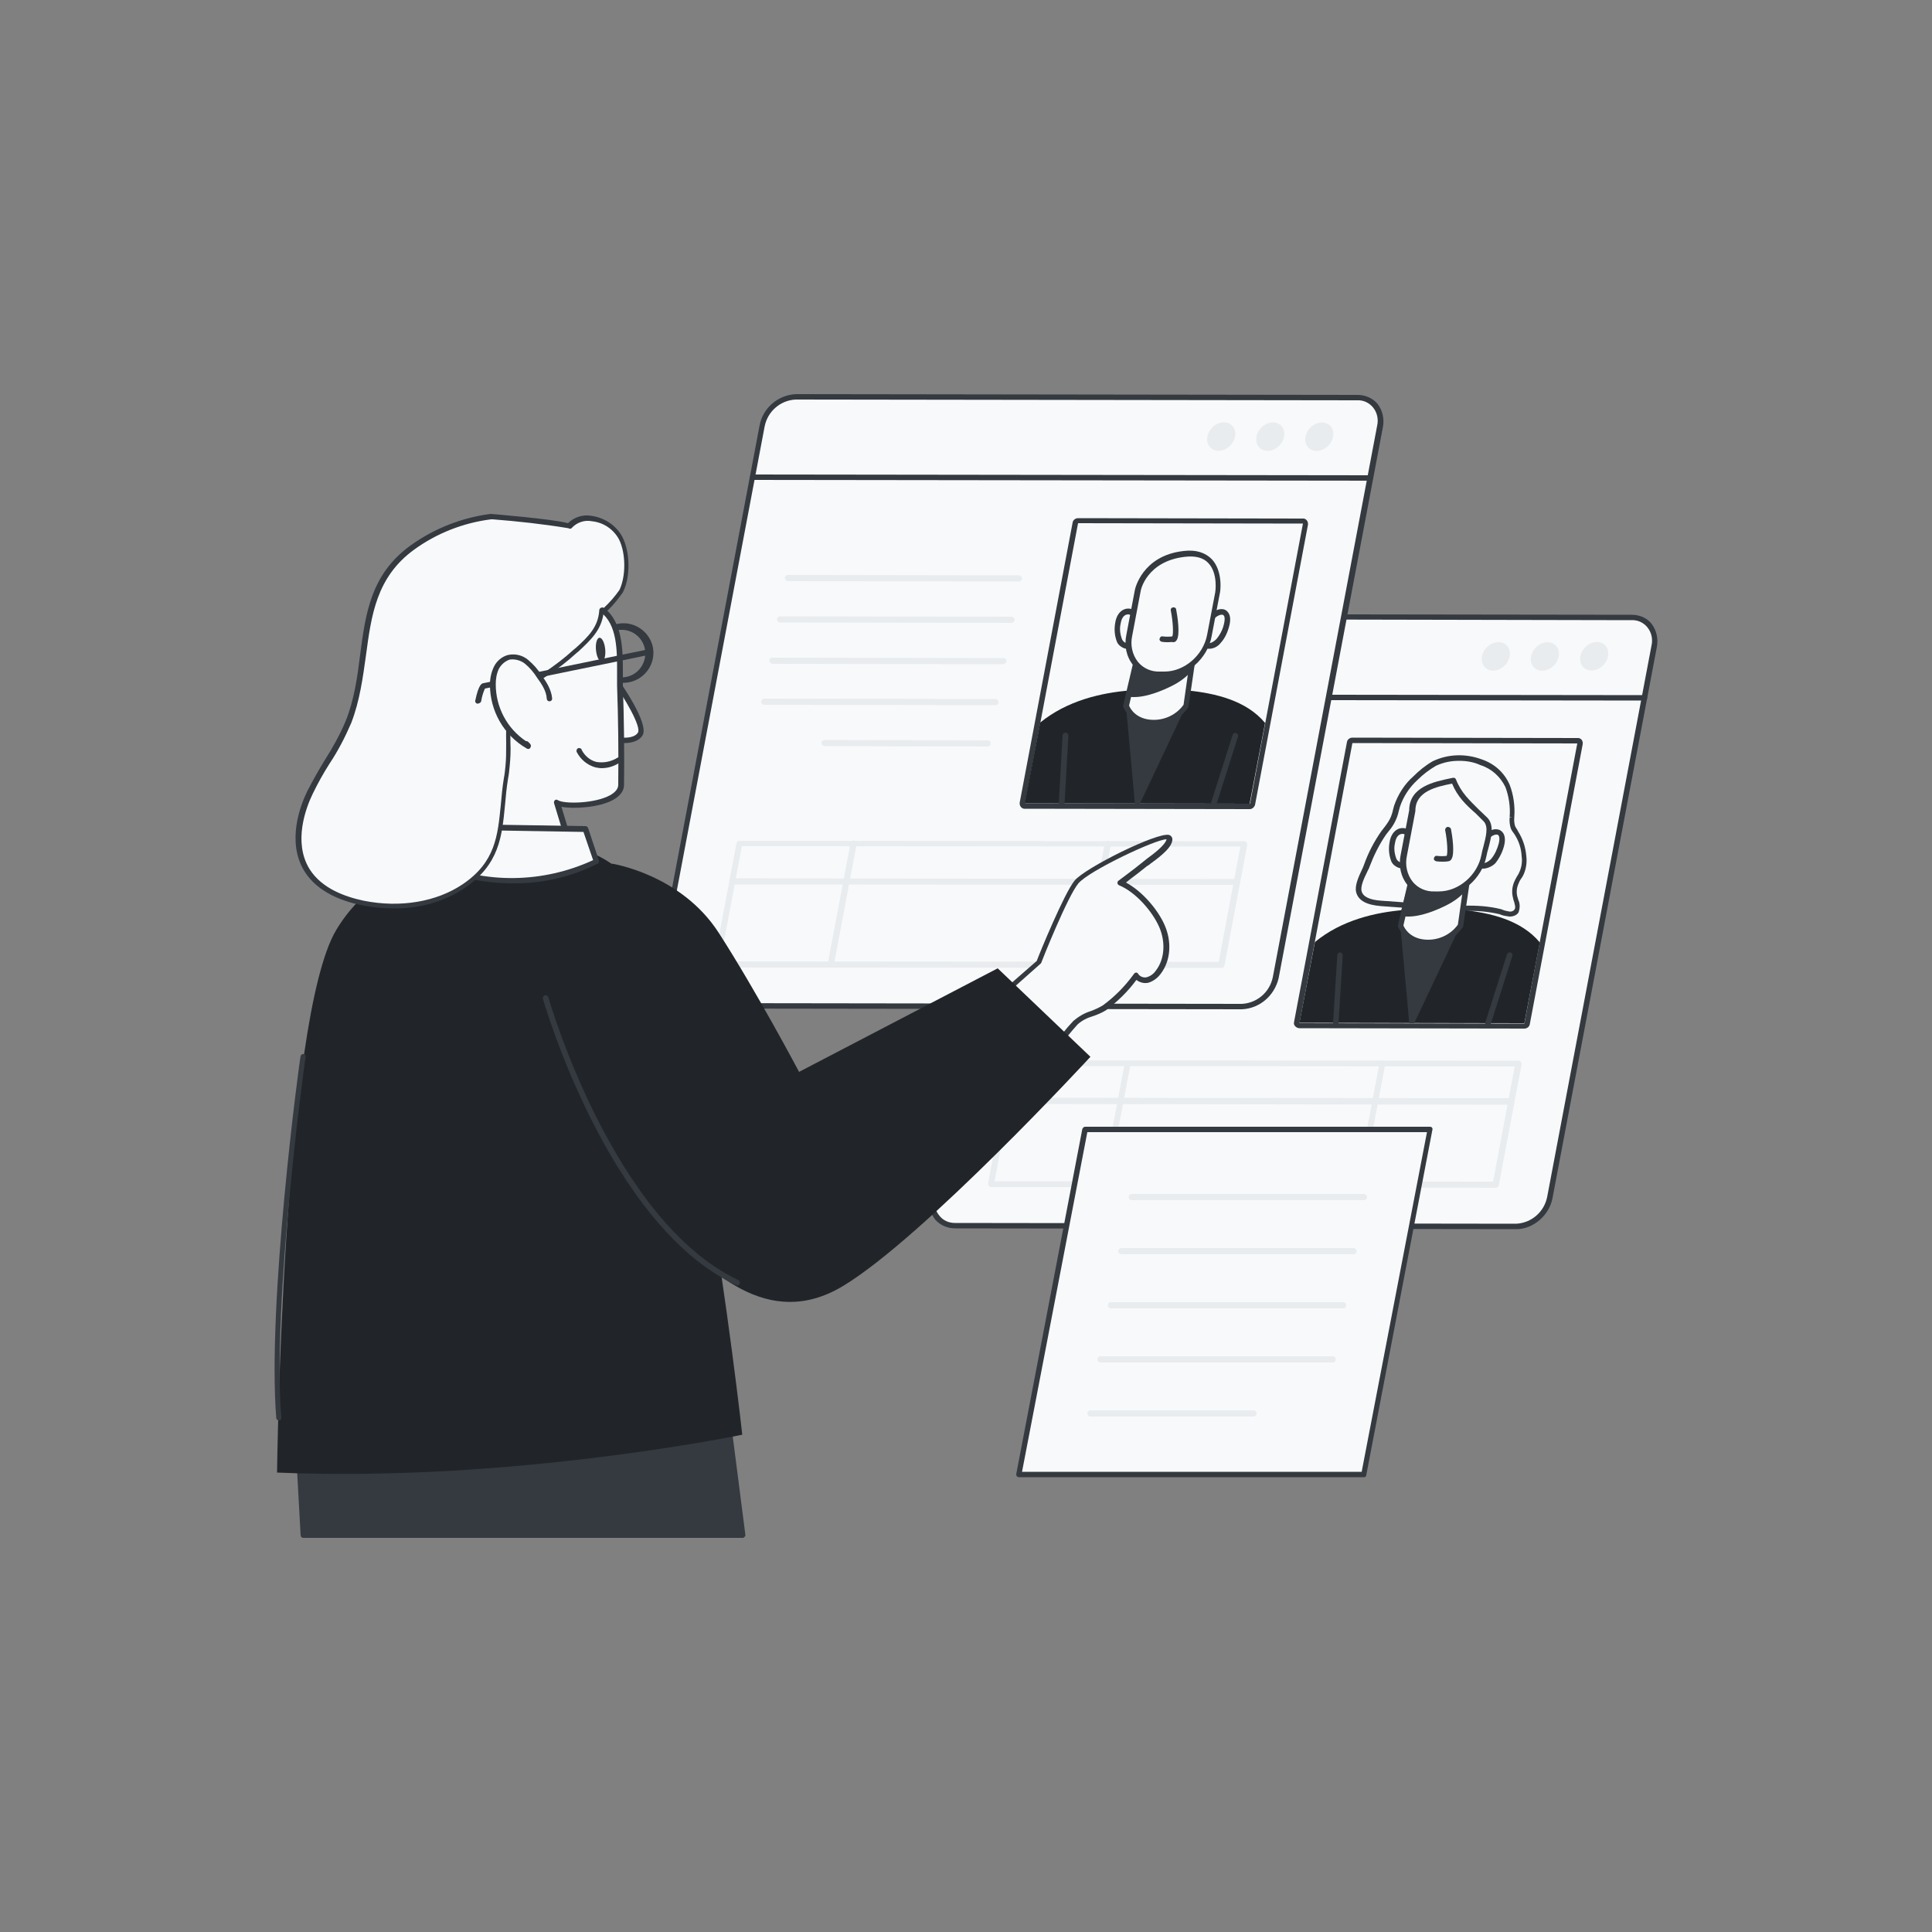 <svg transform="scale(1)" version="1.1" id="Layer_1" xmlns="http://www.w3.org/2000/svg" xmlns:xlink="http://www.w3.org/1999/xlink" x="0px" y="0px" viewBox="0 0 500 500" xml:space="preserve" class="show_show__wrapper__graphic__5Waiy "><rect x="0" y="0" width="500" height="500" fill="#808080" stroke="none"/><title>React</title><style type="text/css">
	.st0{fill:#F8F9FA;}
	.st1{fill:#343A40;}
	.st2{fill:#E9ECEF;}
	.st3{fill:#212529;}
</style><g id="Screen_2"><path class="st0" d="M247.1,317.2l145.3,0.2c4.3-0.2,7.8-3.3,8.7-7.5l27-142.7c0.8-4.1-1.8-7.5-5.8-7.5L277,159.5
		c-4.3,0.2-7.8,3.3-8.7,7.5l-27,142.7C240.5,313.8,243.1,317.2,247.1,317.2z"></path><path class="st1" d="M392.5,318.1L392.5,318.1l-145.3-0.2l0,0c-2,0-3.9-0.8-5.2-2.3c-1.3-1.7-1.8-3.9-1.4-6l27-142.7
		c0.8-4.4,5-8,9.4-8l0,0l145.3,0.2c2,0,3.9,0.8,5.1,2.3c1.3,1.7,1.8,3.9,1.4,6l-27,142.6C401,314.5,396.8,318.1,392.5,318.1z
		 M247.1,316.5l145.3,0.2l0,0c3.9-0.2,7.2-3,8-6.9l27-142.7c0.4-1.7,0-3.5-1.1-4.8c-1-1.2-2.5-1.9-4.1-1.8L277,160.2l0,0
		c-3.9,0.2-7.2,3-8,6.9l-27,142.7c-0.4,1.7,0,3.5,1.1,4.8C244.1,315.9,245.6,316.5,247.1,316.5z"></path><path class="st1" d="M425.6,181.3L425.6,181.3l-159.8-0.2c-0.4,0-0.7-0.3-0.7-0.7c0-0.4,0.3-0.7,0.7-0.7l0,0l159.8,0.2
		c0.4,0,0.7,0.3,0.7,0.7C426.3,181,426,181.3,425.6,181.3z"></path><ellipse class="st2" transform="matrix(0.686 -0.728 0.728 0.686 5.848 353.515)" cx="412.5" cy="170" rx="4" ry="3.3"></ellipse><ellipse class="st2" transform="matrix(0.686 -0.728 0.728 0.686 1.861 344.248)" cx="399.7" cy="170" rx="4" ry="3.3"></ellipse><ellipse class="st2" transform="matrix(0.686 -0.728 0.728 0.686 -2.129 334.984)" cx="387" cy="170" rx="4" ry="3.3"></ellipse><polygon class="st0" points="350,192.3 336.3,264.8 394.5,264.8 408.3,192.4 	"></polygon><path class="st1" d="M350,192.3l58.2,0.1l-13.7,72.5l-58.2-0.1L350,192.3 M350,190.9c-0.7,0-1.3,0.5-1.4,1.1l-13.7,72.5
		c-0.1,0.4,0,0.8,0.3,1.1c0.3,0.3,0.7,0.5,1.1,0.5l58.2,0.1l0,0c0.7,0,1.3-0.5,1.4-1.1l13.7-72.5c0.1-0.8-0.3-1.5-1.1-1.6
		c-0.1,0-0.2,0-0.3,0L350,190.9z"></path><path class="st0" d="M391.4,211.3c-0.1,0.9,0,1.9,0.3,2.8c0.3,0.5,0.6,1,1,1.5c1.2,1.8,1.8,3.8,1.9,5.9c0.1,1.4,0,2.9-0.6,4.2
		c-0.4,1-1.1,1.8-1.5,2.8c-0.5,1.2-0.5,2.4-0.2,3.6c0.3,1.1,1,2.4,0.4,3.4c-0.5,0.7-1.3,1-2.1,0.9c-0.8-0.1-1.6-0.3-2.3-0.6
		c-4.3-1.2-9.6-0.6-14.1-1l-16.7-1.2c-2.3-0.2-5.1-0.7-5.7-2.9c-0.5-1.9,1.3-5,2-6.7c1.1-3,2.6-5.9,4.4-8.6c1-1.2,1.9-2.6,2.6-4
		c0.4-0.9,0.5-1.9,0.8-2.9c1-2.8,2.6-5.3,4.8-7.3c1.4-1.5,3.1-2.7,4.9-3.7c6.1-3.2,16.2-1,19,5.7
		C391.2,205.8,391.6,208.6,391.4,211.3z"></path><path class="st1" d="M390.8,237.2h-0.2c-0.7-0.1-1.4-0.2-2-0.4l-0.5-0.2c-3-0.7-6.2-1-9.3-0.8c-1.7,0-3.2,0-4.7-0.1l-16.7-1.2
		c-3.7-0.3-5.8-1.4-6.4-3.5c-0.5-1.7,0.6-4.1,1.5-6c0.2-0.4,0.4-0.9,0.5-1.2c1.1-3.1,2.6-6,4.5-8.7c0.2-0.3,0.5-0.6,0.7-0.9
		c0.7-0.9,1.4-1.9,1.8-2.9c0.2-0.6,0.4-1.1,0.5-1.7c0.1-0.4,0.2-0.8,0.3-1.1c1-2.9,2.7-5.6,5-7.6c1.5-1.5,3.1-2.8,5-3.9
		c4-1.9,8.5-2,12.6-0.5c3.3,1.1,5.9,3.4,7.3,6.6c1,2.6,1.4,5.5,1.2,8.3l0,0v0.1c-0.1,0.8,0,1.6,0.2,2.3c0.2,0.4,0.4,0.7,0.6,1
		l0.2,0.4c1.2,1.9,1.9,4,2.1,6.3c0.2,1.6,0,3.1-0.6,4.6c-0.2,0.5-0.5,1-0.8,1.4c-0.3,0.4-0.5,0.9-0.7,1.4c-0.4,1-0.5,2.1-0.2,3.2
		c0.1,0.2,0.1,0.4,0.2,0.7c0.5,1,0.5,2.2,0.1,3.3C392.7,236.7,391.8,237.2,390.8,237.2z M377.6,196.9c-2.1,0-4.1,0.4-6,1.3
		c-1.7,1-3.3,2.2-4.7,3.6c-2.1,1.9-3.7,4.3-4.6,7c-0.1,0.4-0.2,0.7-0.3,1.1c-0.4,1.9-1.3,3.7-2.6,5.2l-0.7,0.9
		c-1.8,2.6-3.2,5.5-4.3,8.4c-0.1,0.4-0.4,0.8-0.6,1.3c-0.8,1.6-1.8,3.8-1.4,5c0.4,1.4,2.1,2.2,5.1,2.4l16.7,1.2
		c1.5,0.1,3,0.1,4.6,0.1c3.2-0.1,6.5,0.1,9.7,0.9l0.5,0.2c0.5,0.2,1.1,0.3,1.6,0.4c0.5,0.1,1.1-0.1,1.4-0.6c0.3-0.5,0-1.3-0.2-2.1
		c-0.1-0.2-0.2-0.5-0.2-0.7c-0.4-1.4-0.3-2.8,0.2-4.1c0.2-0.5,0.5-1.1,0.8-1.6c0.3-0.4,0.5-0.8,0.7-1.3c0.5-1.2,0.7-2.6,0.5-3.9
		c-0.1-2-0.7-3.9-1.8-5.6l-0.2-0.3c-0.3-0.4-0.6-0.8-0.8-1.3c-0.3-0.9-0.4-1.9-0.3-2.9l0.7-0.1h-0.7c0.2-2.6-0.2-5.3-1.1-7.7
		c-1.3-2.7-3.6-4.8-6.5-5.7C381.4,197.2,379.5,196.9,377.6,196.9z"></path><path class="st3" d="M340.3,243.8l-4,20.9l58.2,0.1l4-20.9c-4.8-5.8-12.9-7.7-20-8.4c-2.7-0.2-5.3-0.3-7.5-0.3h-0.5
		c-2,0-4.4,0.1-7,0.3h-0.1C356,236.1,347.2,238.1,340.3,243.8z"></path><path class="st1" d="M362.4,239.5L362.4,239.5l1.8,19.6l0.5,5.7h1.3l2.7-5.7l9.2-19.5c0,0,0,0,0-0.1l0,0
		C374.5,238.4,366.4,238.4,362.4,239.5z"></path><path class="st0" d="M378,239.5c-1.9,2.7-5.1,4.3-8.4,4.3c-5.6,0-7.1-4.4-7.1-4.4l4-17h14L378,239.5z"></path><path class="st1" d="M369.6,244.6L369.6,244.6c-3.4,0.2-6.5-1.8-7.8-4.8c0-0.1,0-0.3,0-0.4l4-17.1c0.1-0.3,0.4-0.6,0.7-0.6l0,0h14
		c0.2,0,0.4,0.1,0.5,0.2c0.1,0.2,0.2,0.4,0.2,0.6l-2.5,17.1c0,0.1,0,0.2-0.1,0.3C376.6,242.9,373.2,244.6,369.6,244.6z M363.2,239.5
		c0.3,0.8,1.9,3.7,6.4,3.7l0,0c3,0,5.9-1.4,7.7-3.9l2.3-16.1H367L363.2,239.5z M378,239.5L378,239.5z"></path><path class="st1" d="M379,229.8c-1.4,1.6-3.1,2.9-5,3.8c-3.1,1.6-7.6,3.4-10.8,2.8l1.9-7.2c2.5,0.3,5,0.3,7.4,0.1
		c2.3-0.1,4.5-0.5,6.6-1.3C379.6,227.8,379.6,229.1,379,229.8z"></path><path class="st1" d="M364.5,237.2c-0.5,0-0.9,0-1.4-0.1c-0.2,0-0.4-0.1-0.5-0.3c-0.1-0.2-0.1-0.4-0.1-0.6l1.9-7.2
		c0.1-0.3,0.4-0.6,0.8-0.5c2.4,0.3,4.8,0.3,7.2,0.1c2.2-0.1,4.4-0.5,6.5-1.2c0.4-0.2,0.8,0,1,0.3c0.4,0.9,0.2,1.9-0.4,2.6
		c-1.4,1.7-3.2,3-5.2,4C372.1,235.4,368,237.2,364.5,237.2z M364.1,235.8c3.4,0.1,7.8-1.9,9.6-2.8c1.8-0.9,3.4-2.1,4.7-3.6l0,0
		c0.1-0.1,0.2-0.3,0.2-0.4c-2,0.6-4,0.9-6.1,1c-2.3,0.3-4.7,0.3-7,0L364.1,235.8z"></path><path class="st1" d="M385.1,265.5c-0.1,0-0.1,0-0.2,0c-0.4-0.1-0.6-0.5-0.5-0.9L390,247c0.1-0.4,0.5-0.6,0.9-0.5s0.6,0.5,0.5,0.9
		l-5.6,17.6C385.7,265.3,385.4,265.5,385.1,265.5z"></path><path class="st1" d="M345.7,265.5L345.7,265.5c-0.4,0-0.7-0.4-0.7-0.8c0,0,0,0,0,0l1.1-17.6c0.1-0.4,0.4-0.7,0.8-0.6
		c0.3,0.1,0.6,0.3,0.6,0.7l-1.1,17.6C346.4,265.2,346.1,265.5,345.7,265.5z"></path><path class="st0" d="M365.4,218.5c0.3-4-4.3-5-5-0.3c-0.3,1.5-0.1,3,0.4,4.4c0.5,1.1,1.8,1.6,2.8,1.1c0.1,0,0.1-0.1,0.2-0.1"></path><path class="st1" d="M362.8,224.7c-0.3,0-0.5,0-0.8-0.1c-0.8-0.3-1.5-0.8-1.9-1.6c-0.6-1.5-0.8-3.2-0.5-4.9
		c0.4-2.8,2.1-3.9,3.6-3.8s3,1.7,2.8,4.2c0,0.4-0.4,0.7-0.8,0.7c-0.4,0-0.7-0.4-0.7-0.8c0.1-1.6-0.7-2.6-1.5-2.6s-1.7,0.5-2,2.5
		c-0.3,1.3-0.1,2.7,0.4,4c0.2,0.4,0.6,0.7,1,0.9c0.4,0.1,0.7,0,1-0.1c0.3-0.2,0.8-0.1,1,0.3c0.2,0.3,0.1,0.8-0.3,1l0,0
		C363.8,224.6,363.3,224.7,362.8,224.7z"></path><path class="st0" d="M383.5,218.6c1.2-4,6.2-5,5.1-0.3c-0.3,1.6-1.1,3.1-2.1,4.4c-1,1.2-2.5,1.7-3.4,1"></path><path class="st1" d="M384,224.8c-0.5,0-1-0.1-1.4-0.4c-0.3-0.2-0.4-0.7-0.2-1c0,0,0,0,0,0c0.2-0.3,0.7-0.4,1-0.2
		c0.6,0.4,1.6,0,2.5-0.9c1-1.2,1.6-2.6,2-4.1c0.1-0.5,0.4-2-0.4-2.2s-2.6,0.8-3.3,2.9c-0.1,0.4-0.5,0.6-0.9,0.5
		c-0.4-0.1-0.6-0.5-0.5-0.9l0,0c0.9-2.8,3.3-4.3,5-3.8c0.5,0.1,2.2,0.9,1.5,4c-0.4,1.7-1.2,3.3-2.3,4.7
		C386.3,224.1,385.2,224.7,384,224.8z"></path><path class="st0" d="M365.5,209.8l-2.2,11.6c-1,5.6,2.5,10.1,7.9,10.1h1.1c5.4,0,10.6-4.5,11.7-10.1c0.5-2.8,2.5-7.2,0.4-9.3
		c-3.3-3.4-6.4-5.5-8.2-10.1C372,202.8,365.5,204,365.5,209.8z"></path><path class="st1" d="M372.3,232.2h-1.2c-2.6,0.1-5.1-1.1-6.8-3.1c-1.8-2.2-2.4-5.1-1.8-7.9l2.2-11.5c0-6.1,6.5-7.4,10.8-8.3
		l0.5-0.1c0.3-0.1,0.7,0.1,0.8,0.4c1.3,3.4,3.5,5.4,5.9,7.8c0.7,0.7,1.5,1.4,2.2,2.1c1.9,1.9,1,5.2,0.3,7.9c-0.2,0.7-0.4,1.4-0.5,2
		C383.6,227.4,378,232.2,372.3,232.2z M375.8,202.8c-4.1,0.8-9.5,2-9.5,7c0,0,0,0.1,0,0.1l-2.2,11.6c-0.5,2.3,0,4.8,1.5,6.7
		c1.4,1.7,3.5,2.6,5.7,2.5h1.1c5.1,0,10-4.2,11-9.5c0.1-0.6,0.3-1.4,0.5-2.1c0.6-2.4,1.4-5.1,0.1-6.5c-0.7-0.7-1.4-1.4-2.1-2.1
		C379.4,208.3,377.2,206.2,375.8,202.8L375.8,202.8z M365.5,209.8L365.5,209.8z"></path><path class="st1" d="M373.3,223c-0.5,0-1,0-1.6-0.1c-0.4-0.1-0.7-0.4-0.6-0.8s0.4-0.7,0.8-0.6c0.8,0.1,1.7,0.1,2.5,0
		c0.3-0.7,0.2-3.7-0.4-6.7c0-0.4,0.3-0.8,0.7-0.8c0.3,0,0.7,0.2,0.8,0.5c0.3,1.5,1.1,6.5,0.1,7.9c-0.2,0.3-0.5,0.5-0.8,0.5
		C374.3,223,373.8,223,373.3,223z"></path><path class="st2" d="M334.7,207.4L334.7,207.4l-59.8-0.1c-0.4,0-0.8-0.3-0.8-0.8c0-0.4,0.3-0.8,0.8-0.8c0,0,0,0,0,0l0,0l59.8,0.1
		c0.4,0,0.7,0.4,0.7,0.9C335.4,207,335.1,207.3,334.7,207.4L334.7,207.4z"></path><path class="st2" d="M332.7,218L332.7,218l-59.8-0.1c-0.4,0-0.8-0.3-0.8-0.8c0-0.4,0.3-0.8,0.8-0.8c0,0,0,0,0,0l0,0l59.8,0.1
		c0.4,0,0.8,0.4,0.8,0.8C333.5,217.7,333.2,218,332.7,218L332.7,218z"></path><path class="st2" d="M330.7,228.7L330.7,228.7l-59.8-0.1c-0.4,0-0.8-0.3-0.8-0.8c0-0.4,0.3-0.8,0.8-0.8c0,0,0,0,0,0l0,0l59.8,0.1
		c0.4,0,0.7,0.4,0.7,0.9C331.4,228.4,331.1,228.6,330.7,228.7L330.7,228.7z"></path><path class="st2" d="M328.7,239.4L328.7,239.4l-59.8-0.1c-0.4,0-0.8-0.3-0.8-0.8c0-0.4,0.3-0.8,0.8-0.8c0,0,0,0,0,0l0,0l59.8,0.1
		c0.4,0,0.8,0.4,0.8,0.8C329.5,239,329.1,239.4,328.7,239.4z"></path><path class="st2" d="M326.7,250L326.7,250h-42.2c-0.4,0-0.8-0.3-0.8-0.8c0-0.4,0.3-0.8,0.8-0.8c0,0,0,0,0,0l0,0l42.2,0.1
		c0.4,0,0.8,0.3,0.8,0.7c0,0,0,0,0,0C327.4,249.7,327.1,250,326.7,250z"></path><path class="st2" d="M387.1,307.4L387.1,307.4l-130.6-0.2c-0.2,0-0.5-0.1-0.6-0.3c-0.1-0.2-0.2-0.4-0.2-0.6l5.9-31.3
		c0.1-0.4,0.4-0.6,0.8-0.6l0,0l130.6,0.1c0.2,0,0.5,0.1,0.6,0.3c0.1,0.2,0.2,0.4,0.2,0.6l-5.9,31.3
		C387.8,307.1,387.5,307.4,387.1,307.4z M257.4,305.7l129,0.1l5.6-29.8l-129-0.1L257.4,305.7z"></path><path class="st2" d="M390.7,285.9L390.7,285.9l-130.1-0.2c-0.4,0-0.8-0.3-0.8-0.8c0,0,0,0,0,0c0-0.4,0.3-0.8,0.8-0.8l0,0l130.1,0.1
		c0.4,0,0.8,0.4,0.8,0.8C391.5,285.5,391.1,285.9,390.7,285.9z"></path><path class="st2" d="M351.8,307.3h-0.1c-0.4-0.1-0.7-0.5-0.6-0.9l5.9-31.3c0.1-0.4,0.5-0.7,0.9-0.6c0.4,0.1,0.6,0.5,0.6,0.9
		l-5.9,31.3C352.5,307.1,352.1,307.3,351.8,307.3z"></path><path class="st2" d="M285.9,307.3h-0.1c-0.4-0.1-0.7-0.5-0.6-0.9l5.9-31.4c0.1-0.4,0.5-0.7,0.9-0.6c0.4,0.1,0.6,0.5,0.6,0.9
		l-5.9,31.3C286.6,307,286.3,307.3,285.9,307.3z"></path></g><g id="Screen_1"><path class="st0" d="M176.1,260.4l145.3,0.2c4.3-0.2,7.8-3.3,8.7-7.5l27-142.7c0.8-4.1-1.8-7.5-5.8-7.5L206,102.7
		c-4.3,0.2-7.8,3.3-8.7,7.5l-27,142.7C169.5,257,172.1,260.4,176.1,260.4z"></path><path class="st1" d="M321.4,261.2L321.4,261.2L176.1,261c-2,0-3.9-0.8-5.1-2.3c-1.3-1.7-1.9-3.9-1.4-6l27-142.7
		c0.9-4.5,4.8-7.8,9.4-8l0,0l145.3,0.2c2,0,3.9,0.8,5.2,2.3c1.3,1.7,1.8,3.9,1.4,6l-27,142.7C329.8,257.7,326,261,321.4,261.2z
		 M176.1,259.6l145.3,0.2l0,0c3.9-0.2,7.2-3,8-6.9l27-142.7c0.4-1.7,0-3.5-1.1-4.8c-1-1.2-2.5-1.9-4.1-1.8l-145.3-0.2l0,0
		c-3.9,0.2-7.2,3-8,6.9l-27,142.7c-0.4,1.7,0,3.5,1.1,4.8C173,259,174.5,259.7,176.1,259.6L176.1,259.6z"></path><path class="st1" d="M354.6,124.4L354.6,124.4l-159.8-0.2c-0.4,0-0.7-0.3-0.7-0.7c0-0.4,0.3-0.7,0.7-0.7l0,0l159.8,0.2
		c0.4,0,0.7,0.3,0.7,0.7C355.3,124.1,355,124.4,354.6,124.4z"></path><ellipse class="st2" transform="matrix(0.686 -0.728 0.728 0.686 24.895 283.973)" cx="341.4" cy="113.1" rx="4" ry="3.3"></ellipse><ellipse class="st2" transform="matrix(0.686 -0.728 0.728 0.686 20.921 274.708)" cx="328.7" cy="113.1" rx="4" ry="3.3"></ellipse><ellipse class="st2" transform="matrix(0.686 -0.728 0.728 0.686 16.933 265.442)" cx="316" cy="113.1" rx="4" ry="3.3"></ellipse><polygon class="st0" points="279,135.4 265.3,207.9 323.5,208 337.2,135.5 	"></polygon><path class="st1" d="M279,135.4l58.2,0.1L323.5,208l-58.2-0.1L279,135.4 M279,134.1c-0.7,0-1.3,0.5-1.4,1.1l-13.7,72.5
		c-0.1,0.8,0.4,1.5,1.1,1.6c0.1,0,0.2,0,0.2,0l58.2,0.1l0,0c0.7,0,1.2-0.5,1.4-1.1l13.7-72.5c0.1-0.8-0.4-1.5-1.1-1.6
		c-0.1,0-0.2,0-0.2,0L279,134.1z"></path><path class="st3" d="M269.2,187l-4,20.9l58.2,0.1l4-20.9c-4.8-5.8-12.9-7.7-20-8.4c-2.7-0.3-5.3-0.3-7.5-0.3h-0.5
		c-2,0-4.4,0.1-7,0.3h-0.1C285,179.3,276.2,181.3,269.2,187z"></path><path class="st1" d="M291.4,182.7L291.4,182.7l1.8,19.6l0.5,5.7h1.3l2.7-5.7l9.2-19.5v-0.1l0,0
		C303.4,181.5,295.3,181.5,291.4,182.7z"></path><path class="st0" d="M306.9,182.7c-1.9,2.7-5.1,4.3-8.4,4.3c-5.6,0-7.1-4.4-7.1-4.4l4-17.1h14L306.9,182.7z"></path><path class="st1" d="M298.5,187.8L298.5,187.8c-3.4,0.2-6.5-1.8-7.8-4.9c0-0.1,0-0.3,0-0.4l4-17.1c0.1-0.3,0.4-0.6,0.7-0.6h14
		c0.2,0,0.4,0.1,0.5,0.3c0.1,0.2,0.2,0.4,0.2,0.6l-2.5,17.1c0,0.1-0.1,0.2-0.1,0.3C305.5,186,302.1,187.8,298.5,187.8z M292.2,182.6
		c0.3,0.8,1.9,3.7,6.4,3.7l0,0c3,0,5.9-1.4,7.7-3.9l2.3-16.1H296L292.2,182.6z M306.9,182.7L306.9,182.7z"></path><path class="st1" d="M308,172.9c-1.4,1.6-3.1,2.9-5,3.8c-3.1,1.6-7.6,3.4-10.8,2.8l1.9-7.2c2.5,0.3,5,0.3,7.4,0.1
		c2.3-0.1,4.5-0.5,6.7-1.3C308.6,171,308.6,172.2,308,172.9z"></path><path class="st1" d="M293.5,180.4c-0.5,0-0.9,0-1.4-0.1c-0.2,0-0.4-0.1-0.5-0.3c-0.1-0.2-0.1-0.4-0.1-0.6l1.9-7.2
		c0.1-0.3,0.4-0.6,0.8-0.5c2.4,0.3,4.8,0.3,7.2,0.1c2.2-0.1,4.4-0.5,6.5-1.2c0.4-0.2,0.8,0,1,0.3c0.4,0.9,0.2,1.9-0.4,2.6
		c-1.4,1.7-3.2,3-5.2,4C301.1,178.6,297,180.4,293.5,180.4z M293.1,179c3.4,0.1,7.8-1.9,9.6-2.8c1.8-0.9,3.4-2.1,4.7-3.6l0,0
		c0.1-0.1,0.2-0.3,0.2-0.4c-2,0.6-4,0.9-6,1c-2.3,0.3-4.7,0.3-7,0L293.1,179z"></path><path class="st1" d="M314.1,208.7c-0.1,0-0.1,0-0.2,0c-0.4-0.1-0.6-0.5-0.5-0.9c0,0,0,0,0,0l5.6-17.6c0.1-0.4,0.5-0.6,0.9-0.5
		c0.4,0.1,0.6,0.5,0.5,0.9l-5.6,17.6C314.7,208.5,314.4,208.7,314.1,208.7z"></path><path class="st1" d="M274.7,208.7L274.7,208.7c-0.4,0-0.7-0.4-0.7-0.8l1-17.6c0-0.4,0.4-0.7,0.8-0.7c0.4,0,0.7,0.4,0.7,0.8l0,0
		l-1,17.6C275.4,208.4,275.1,208.7,274.7,208.7z"></path><path class="st0" d="M294.3,161.7c0.3-4-4.3-5-5-0.3c-0.3,1.5-0.1,3,0.5,4.4c0.5,1.1,1.7,1.6,2.8,1.1c0.1,0,0.1-0.1,0.2-0.1"></path><path class="st1" d="M291.8,167.9c-0.3,0-0.5,0-0.8-0.1c-0.8-0.3-1.5-0.8-1.9-1.6c-0.6-1.5-0.8-3.2-0.5-4.9
		c0.4-2.8,2.1-3.9,3.6-3.8s3,1.7,2.8,4.2c0,0.4-0.4,0.7-0.8,0.7c-0.4,0-0.7-0.4-0.7-0.8c0.1-1.6-0.7-2.6-1.5-2.6s-1.7,0.5-2,2.5
		c-0.3,1.3-0.1,2.7,0.4,4c0.2,0.4,0.6,0.8,1,0.9c0.4,0.1,0.7,0,1-0.1c0.4-0.2,0.8-0.1,1,0.3c0.2,0.4,0.1,0.8-0.3,1c0,0,0,0,0,0
		C292.7,167.8,292.3,167.9,291.8,167.9z"></path><path class="st0" d="M312.4,161.7c1.2-4,6.2-5,5.1-0.3c-0.3,1.6-1.1,3.1-2.1,4.4c-1,1.2-2.5,1.7-3.4,1"></path><path class="st1" d="M312.9,167.9c-0.5,0-1-0.1-1.4-0.4c-0.3-0.2-0.4-0.7-0.2-1c0.2-0.3,0.7-0.4,1-0.2c0.6,0.4,1.6,0,2.5-0.9
		c1-1.2,1.7-2.6,2-4.1c0.1-0.5,0.4-2-0.4-2.2s-2.6,0.8-3.3,2.9c-0.1,0.4-0.5,0.6-0.9,0.5c-0.4-0.1-0.6-0.5-0.5-0.9c0,0,0,0,0,0
		c0.9-2.8,3.3-4.3,5-3.9c0.5,0.1,2.2,0.9,1.5,4c-0.4,1.7-1.1,3.4-2.3,4.7C315.2,167.3,314.1,167.9,312.9,167.9z"></path><path class="st0" d="M294.5,152.9l-2.2,11.6c-1.1,5.6,2.5,10.1,7.9,10.1h1.1c5.4,0,10.6-4.5,11.7-10.1l2.1-11
		c0,0,1.8-11.2-8.6-10.1S294.5,152.9,294.5,152.9z"></path><path class="st1" d="M301.3,175.3h-1.2c-2.6,0.1-5.1-1.1-6.8-3.1c-1.8-2.2-2.4-5.1-1.8-7.9l2.2-11.6c0-0.1,1.8-8.9,12.6-10.1
		c3.2-0.4,5.6,0.4,7.3,2.1c3,3.2,2.2,8.6,2.1,8.8l-2.1,11C312.6,170.5,307,175.3,301.3,175.3z M295.2,153l-2.2,11.6
		c-0.5,2.3,0,4.8,1.5,6.7c1.4,1.7,3.5,2.6,5.7,2.5h1.2c5.1,0,10-4.2,11-9.5l2.1-11c0,0,0.8-4.9-1.8-7.6c-1.3-1.4-3.4-1.9-6-1.6
		C296.8,145.2,295.2,152.7,295.2,153z"></path><path class="st1" d="M302.3,166.2c-0.5,0-1,0-1.6-0.1c-0.4-0.1-0.7-0.4-0.6-0.8s0.4-0.7,0.8-0.6c0.8,0.1,1.7,0.1,2.5,0
		c0.3-0.7,0.2-3.7-0.4-6.7c-0.1-0.4,0.2-0.8,0.6-0.8c0,0,0,0,0,0c0.4-0.1,0.8,0.2,0.8,0.6c0,0,0,0,0,0c0.3,1.5,1.1,6.5,0.1,7.9
		c-0.2,0.3-0.5,0.5-0.8,0.5C303.3,166.1,302.8,166.2,302.3,166.2z"></path><path class="st2" d="M263.7,150.5L263.7,150.5l-59.8-0.1c-0.4,0-0.8-0.4-0.8-0.8c0-0.4,0.3-0.8,0.8-0.8l0,0l59.8,0.1
		c0.4,0,0.8,0.4,0.8,0.8C264.5,150.2,264.1,150.5,263.7,150.5z"></path><path class="st2" d="M261.7,161.2L261.7,161.2l-59.8-0.1c-0.4,0-0.8-0.3-0.8-0.8c0-0.4,0.3-0.8,0.8-0.8c0,0,0,0,0,0l0,0l59.8,0.1
		c0.4,0,0.8,0.3,0.9,0.7c0,0.4-0.3,0.8-0.7,0.9C261.8,161.2,261.7,161.2,261.7,161.2z"></path><path class="st2" d="M259.7,171.9L259.7,171.9l-59.8-0.1c-0.4,0-0.8-0.4-0.8-0.8c0-0.4,0.3-0.8,0.8-0.8l0,0l59.8,0.1
		c0.4,0,0.8,0.3,0.8,0.8C260.4,171.5,260.1,171.8,259.7,171.9C259.7,171.9,259.7,171.9,259.7,171.9z"></path><path class="st2" d="M257.6,182.5L257.6,182.5l-59.8-0.1c-0.4,0-0.8-0.3-0.8-0.8c0-0.4,0.3-0.8,0.8-0.8c0,0,0,0,0,0l0,0l59.8,0.1
		c0.4,0,0.8,0.3,0.8,0.8c0,0,0,0,0,0C258.4,182.2,258.1,182.5,257.6,182.5z"></path><path class="st2" d="M255.6,193.2L255.6,193.2l-42.2-0.1c-0.4,0-0.8-0.4-0.8-0.8c0-0.4,0.3-0.8,0.8-0.8l0,0l42.2,0.1
		c0.4,0,0.8,0.3,0.8,0.8C256.4,192.8,256.1,193.2,255.6,193.2C255.6,193.2,255.6,193.2,255.6,193.2z"></path><path class="st2" d="M316.1,250.5L316.1,250.5l-130.6-0.1c-0.2,0-0.5-0.1-0.6-0.3c-0.2-0.2-0.2-0.4-0.2-0.6l5.9-31.3
		c0.1-0.4,0.4-0.6,0.8-0.6l0,0l130.6,0.1c0.2,0,0.5,0.1,0.6,0.3c0.2,0.2,0.2,0.4,0.2,0.6l-5.9,31.3
		C316.8,250.3,316.5,250.5,316.1,250.5z M186.4,248.8l129,0.1l5.6-29.8l-129-0.1L186.4,248.8z"></path><path class="st2" d="M319.7,229L319.7,229l-130.1-0.1c-0.4,0-0.8-0.3-0.8-0.8c0,0,0,0,0,0c0-0.4,0.3-0.8,0.8-0.8l0,0l130.1,0.2
		c0.4,0,0.8,0.3,0.8,0.8C320.5,228.7,320.1,229,319.7,229C319.7,229,319.7,229,319.7,229z"></path><path class="st2" d="M280.7,250.5h-0.1c-0.4-0.1-0.7-0.5-0.6-0.9l5.9-31.3c0.1-0.4,0.4-0.7,0.9-0.7c0.4,0.1,0.7,0.4,0.7,0.9
		c0,0,0,0.1,0,0.1l-5.9,31.3C281.4,250.2,281.1,250.5,280.7,250.5z"></path><path class="st2" d="M214.9,250.4h-0.1c-0.4-0.1-0.7-0.5-0.6-0.9l5.9-31.3c0.1-0.4,0.4-0.7,0.9-0.7c0.4,0.1,0.7,0.4,0.7,0.9
		c0,0,0,0.1,0,0.1l-5.9,31.3C215.5,250.1,215.2,250.4,214.9,250.4z"></path></g><g id="Character"><path class="st1" d="M78.5,397.3l-2.4-43.6l108-19.8c0.1,1.1,4.8,37.3,8.1,63.4L78.5,397.3z"></path><path class="st1" d="M192.2,398H78.5c-0.4,0-0.7-0.3-0.7-0.7l-2.4-43.6c0-0.4,0.2-0.7,0.6-0.7l108-19.8c0.2,0,0.4,0,0.5,0.1
		c0.2,0.1,0.3,0.3,0.3,0.5c0.1,1.2,5.7,44.7,8.1,63.4c0,0.2,0,0.4-0.2,0.5C192.6,397.9,192.4,398,192.2,398z M79.1,396.6h112.3
		c-2.8-21.6-7.2-56.3-7.9-61.9L76.8,354.3L79.1,396.6z"></path><path class="st0" d="M249.9,265.7l19.1-16.6c0,0,6.9-17.4,9.8-20.7s23.8-13.6,24-11.3s-4.8,5.4-6.2,6.6c-2.1,1.7-4.3,3.3-6.5,5
		c4.4,1.8,8.8,6.9,10.7,11.1c1.7,3.8,1.6,8.5-0.9,11.9c-0.7,1-1.6,1.7-2.7,2c-1.1,0.3-2.4-0.1-3-1.1l-0.3,0.4
		c-2.2,3-4.9,5.7-7.9,7.9c-2.5,1.6-5.5,1.8-7.5,3.9c-2.9,3-5.3,7-7.8,10.3l-14,18.6L249.9,265.7z"></path><path class="st1" d="M256.5,294.2h-0.1c-0.3-0.1-0.5-0.3-0.5-0.5l-6.7-27.8c-0.1-0.3,0-0.5,0.2-0.7l18.9-16.5
		c0.7-1.9,7.1-17.5,9.8-20.8s21.6-12.7,24.5-11.8c0.4,0.1,0.7,0.5,0.8,0.9c0.2,2-2.6,4.3-5.5,6.4c-0.4,0.3-0.7,0.6-1,0.7
		c-1.5,1.2-3,2.4-4.5,3.5l-1,0.8c4.3,2.3,8.3,7.1,10,11c1.9,4.3,1.6,9.2-1,12.6c-0.8,1.1-1.9,1.9-3.1,2.3c-1.1,0.3-2.3,0-3.2-0.7
		c-2.2,3-4.9,5.6-7.8,7.8c-1.1,0.7-2.3,1.2-3.5,1.6c-1.4,0.4-2.8,1.1-3.9,2.1c-1.9,2.1-3.7,4.3-5.2,6.7c-0.8,1.2-1.6,2.4-2.5,3.5
		l-14.1,18.6C257,294.1,256.8,294.2,256.5,294.2z M250.6,266l6.2,25.9l13.2-17.4c0.8-1.1,1.6-2.2,2.4-3.4c1.6-2.5,3.4-4.8,5.4-6.9
		c1.3-1.1,2.8-2,4.4-2.5c1.1-0.4,2.2-0.9,3.2-1.5c3-2.2,5.6-4.8,7.8-7.8l0.3-0.4c0.1-0.2,0.4-0.3,0.6-0.3c0.2,0,0.4,0.2,0.5,0.4
		c0.5,0.7,1.4,1,2.2,0.8c1-0.3,1.8-0.9,2.4-1.8c2.2-2.9,2.5-7.3,0.8-11.2s-6-9-10.4-10.8c-0.2-0.1-0.4-0.3-0.4-0.6
		c0-0.3,0.1-0.5,0.3-0.6l2-1.5c1.5-1.1,3-2.3,4.5-3.5l1-0.8c1.4-1,4.6-3.4,4.9-4.9c-2.8,0-20,8.1-22.8,11.4s-9.6,20.4-9.6,20.5
		c0,0.1-0.1,0.2-0.2,0.3L250.6,266z"></path><path class="st3" d="M71.7,381.1c0,0,1.4-117,15.3-140.4s52.2-30.1,71.2-17.2s33.9,147.8,33.9,147.8S132.4,383.7,71.7,381.1z"></path><path class="st3" d="M158.3,223.5c0,0,17.9,2.7,27.7,17.9s20.8,36,20.8,36l51.4-26.8l24,22.9c0,0-43.1,46.7-64,59.3
		c-19.7,11.9-35.1-4.6-45.9-15.2c-4.5-4.5-11.6-15.5-11.6-15.5L158.3,223.5z"></path><path class="st1" d="M161.1,176.7c-4.2-0.2-7.6-3.8-7.4-8s3.8-7.6,8-7.4s7.6,3.8,7.4,8c-0.2,4-3.4,7.2-7.4,7.4H161.1z M161.1,163
		h-0.5c-3.4,0.1-6,3-5.9,6.4c0.1,3.4,3,6,6.4,5.9c3.4-0.1,6-3,5.9-6.4C166.9,165.7,164.3,163.1,161.1,163z"></path><path class="st0" d="M158.3,174.8c0,0,9,12.5,7.4,15.2s-7.6,1.2-7.6,1.2"></path><path class="st1" d="M161.5,192.3c-1.2,0-2.4-0.2-3.6-0.4c-0.4-0.1-0.6-0.5-0.5-0.9c0.1-0.4,0.5-0.6,0.9-0.5c1.5,0.4,5.6,1,6.8-0.9
		c0.9-1.4-3.1-8.6-7.3-14.4c-0.2-0.3-0.2-0.7,0.1-1c0,0,0,0,0,0c0.3-0.2,0.7-0.2,1,0.1c0,0,0,0,0,0c1.6,2.1,9.2,13,7.4,16
		C165.3,191.9,163.3,192.3,161.5,192.3z"></path><path class="st0" d="M155.8,157.9c5.6,4.2,4.4,13.6,4.6,19.6c0.3,8.5,0.4,17,0.3,25.6c-0.1,5.4-14,6.1-16.6,4.6l4,13.2l-30.8-2
		l0.5-17.7c0,0-3.9-24.3,1.1-35.5s16.7-11.2,16.7-11.2S150.3,153.8,155.8,157.9z"></path><path class="st1" d="M148.1,221.6L148.1,221.6l-30.8-2c-0.4,0-0.7-0.3-0.7-0.7l0.5-17.7c-0.2-0.9-3.9-24.5,1.2-35.8
		c5.1-11.5,17.1-11.6,17.3-11.6l0,0c0.6,0,15.1-0.7,20.7,3.5l0,0c4.9,3.7,4.9,11,4.9,16.9c0,1.2,0,2.3,0,3.3
		c0.3,8.5,0.4,17.1,0.3,25.6c0,1.1-0.5,2.6-2.8,3.9c-3.6,2-10.2,2.4-13.4,1.8l3.6,11.9c0.1,0.4-0.1,0.8-0.5,0.9
		C148.3,221.6,148.2,221.6,148.1,221.6L148.1,221.6z M118,218.2l29.1,1.9l-3.7-12.2c-0.1-0.3,0-0.6,0.2-0.8c0.2-0.2,0.5-0.2,0.8,0
		c1.6,1,9.5,0.9,13.5-1.3c1.4-0.8,2.1-1.7,2.1-2.7c0.1-8.5,0-17.1-0.3-25.6c0-1,0-2.2,0-3.4c0-5.6,0.1-12.5-4.3-15.7l0,0
		c-5.2-3.9-19.6-3.2-19.8-3.2l0,0c-7,0.2-13.2,4.4-16,10.7c-4.9,10.9-1.1,34.9-1,35.1L118,218.2z"></path><path class="st0" d="M111.7,223.5l2.1-9.5l37.7,0.6l2.8,8.4C154.3,222.9,135.5,233.8,111.7,223.5z"></path><path class="st1" d="M132.6,228.6c-7.3,0-14.5-1.5-21.2-4.5c-0.3-0.1-0.5-0.5-0.4-0.8l2.1-9.5c0.1-0.3,0.4-0.5,0.7-0.6l0,0
		l37.7,0.6c0.3,0,0.6,0.2,0.7,0.5l2.8,8.4c0.1,0.3,0,0.7-0.3,0.8C147.8,227,140.2,228.7,132.6,228.6z M112.5,223.1
		c13.1,5.7,28,5.5,41-0.5l-2.5-7.3l-36.6-0.6L112.5,223.1z"></path><path class="st1" d="M72.2,367.6c-0.4,0-0.7-0.3-0.7-0.6c-2.4-29.5,5.9-91.9,6.3-93.7c0.1-0.4,0.5-0.6,0.8-0.5c0,0,0,0,0,0
		c0.4,0.1,0.6,0.5,0.5,0.8c-0.4,1.8-8.7,63.9-6.3,93.2C72.9,367.3,72.6,367.6,72.2,367.6C72.2,367.6,72.2,367.6,72.2,367.6
		L72.2,367.6z"></path><path class="st0" d="M131,201.4c-1.8,11.1,0.1,20.4-10.9,27.9c-7.6,5.1-17.3,6.2-26.2,4.4c-5.6-1.1-11.4-3.6-14.4-8.5
		c-3.7-5.9-2.3-13.7,0.7-20s7.5-11.9,10-18.3c6.2-15.9,1.1-33.8,16.4-45c6-4.3,13-7.1,20.4-8c2.1-0.3,20.5,2.1,20.3,2.4
		c3.5-4,10.9-1.6,13.3,3.2c1.9,3.7,2,9.9,0.1,13.7c-0.3,0.5-5.1,6.6-5,4.8c-0.3,4.8-3.2,7.3-6.8,10.7s-7.8,5.9-11.7,8.8
		c-7.6,5.7-5,12.8-5.7,20.9C131.3,199.3,131.1,200.4,131,201.4z"></path><path class="st1" d="M101.8,235.1c-2.7,0-5.4-0.3-8.1-0.8c-4.9-1-11.5-3.3-14.9-8.8c-4.7-7.6-1.1-17,0.7-20.7
		c1.4-2.7,2.9-5.4,4.5-8c2.1-3.3,4-6.7,5.5-10.3c2.2-5.5,3-11.4,3.7-17c1.4-10.8,2.8-20.9,13-28.3c6.1-4.4,13.2-7.2,20.7-8.2
		c0.2,0,16.1,1.3,20.1,2.4c1.6-1.6,3.9-2.3,6.1-1.9c3.4,0.5,6.4,2.5,8,5.5c2,4,2.1,10.4,0.1,14.3c0,0-3.2,4.6-5,5.4
		c-0.6,4.4-3.3,6.9-6.5,9.9l-0.5,0.4c-2.4,2.2-5,4.2-7.8,6c-1.4,0.9-2.7,1.9-4,2.9c-5.4,4.1-5.4,8.9-5.3,14.4c0.1,2,0,4-0.2,6
		c-0.1,1.1-0.2,2.1-0.4,3.1c-0.4,2.4-0.6,4.6-0.8,6.9c-0.8,8.3-1.5,15.4-10.4,21.5C114.9,233.4,108.4,235.2,101.8,235.1z
		 M127.5,134.4c-0.1,0-0.3,0-0.4,0c-7.2,0.9-14.1,3.6-20,7.9c-9.7,7.1-11,16.9-12.4,27.4c-0.8,5.7-1.6,11.7-3.8,17.4
		c-1.6,3.7-3.4,7.2-5.6,10.5c-1.6,2.5-3.1,5.2-4.4,7.9c-1.7,3.5-5.1,12.4-0.8,19.4c3.2,5.1,9.3,7.2,14,8.2
		c9.5,1.9,18.9,0.3,25.7-4.3c8.4-5.7,9-12.5,9.8-20.4c0.2-2.2,0.4-4.6,0.8-7l0,0c0.2-1,0.3-2,0.4-3c0.2-1.9,0.2-3.9,0.2-5.9
		c-0.1-5.7-0.1-11.1,5.9-15.6c1.3-1,2.7-2,4-2.9c2.7-1.8,5.2-3.7,7.6-5.9l0.5-0.4c3.3-3,5.8-5.4,6.1-9.8l0,0c0-0.4,0.4-0.7,0.8-0.7
		c0.1,0,0.3,0.1,0.4,0.1c1.5-1.4,2.8-2.9,4-4.6c1.7-3.5,1.7-9.5-0.1-13.1c-1.4-2.6-4-4.4-7-4.7c-1.9-0.4-3.9,0.3-5.2,1.7
		c-0.2,0.3-0.6,0.3-0.9,0.1C140.4,135.6,133.9,134.9,127.5,134.4z"></path><path class="st0" d="M160.2,196.7c0,0-6.4,4.3-10.2-2.4"></path><path class="st1" d="M155.7,198.8c-0.5,0-1-0.1-1.6-0.2c-2.1-0.6-3.8-2-4.8-3.9c-0.2-0.3-0.1-0.8,0.2-1c0,0,0,0,0,0
		c0.3-0.2,0.8-0.1,1,0.2c0,0,0,0,0,0.1c0.8,1.6,2.2,2.8,3.9,3.2c1.9,0.3,3.8-0.1,5.4-1.1c0.3-0.2,0.8-0.1,1,0.2
		c0.2,0.3,0.1,0.7-0.2,0.9C159.2,198.2,157.5,198.8,155.7,198.8z"></path><path class="st1" d="M123.6,182.1h-0.1c-0.4-0.1-0.6-0.5-0.5-0.8c0,0,0,0,0,0c0.9-4.3,1.7-4.4,2.1-4.5c0.7-0.1,28.4-5.8,42.9-8.8
		c0.4-0.1,0.7,0.2,0.8,0.6c0.1,0.4-0.1,0.7-0.5,0.8c0,0,0,0,0,0c-1.7,0.4-40,8.2-42.8,8.8c-0.5,1.1-0.8,2.2-1,3.4
		C124.3,181.9,123.9,182.1,123.6,182.1z"></path><path class="st0" d="M142.2,180.9c-0.1-2.1-1.4-4-2.6-5.8c-0.9-1.4-2-2.7-3.2-3.7c-1.3-1.1-3-1.5-4.6-1.2c-1.4,0.4-2.6,1.4-3.2,2.8
		c-0.6,1.3-0.9,2.8-0.9,4.3c0,6.5,3.5,12.6,9.1,15.9l-0.5-0.5"></path><path class="st1" d="M136.6,193.8c-0.1,0-0.2,0-0.3-0.1c-5.9-3.4-9.5-9.7-9.5-16.5c0-1.6,0.3-3.1,1-4.6c0.7-1.5,2.1-2.7,3.7-3.1
		c1.9-0.4,3.8,0.1,5.2,1.3c1.3,1.1,2.5,2.4,3.4,3.9c1.2,1.6,2.6,3.7,2.8,6.1c0,0.4-0.3,0.7-0.7,0.7c-0.4,0-0.7-0.3-0.7-0.7
		c-0.1-2-1.4-3.9-2.5-5.4c-0.8-1.3-1.9-2.6-3.1-3.6c-1.1-0.9-2.6-1.3-4-1.1c-1.2,0.4-2.2,1.3-2.8,2.4c-0.6,1.3-0.8,2.6-0.8,4
		c0,5.9,2.9,11.4,7.8,14.7c0.2,0,0.4,0,0.6,0.2l0.5,0.5c0.2,0.3,0.3,0.6,0.1,0.9C137.1,193.8,136.9,193.9,136.6,193.8z"></path><ellipse class="st1" transform="matrix(0.995 -9.584575e-02 9.584575e-02 0.995 -15.409 15.679)" cx="155.5" cy="168.2" rx="1.2" ry="3.1"></ellipse><path class="st1" d="M190.8,332.7c-0.1,0-0.2,0-0.3-0.1c-33.2-15.6-49.8-73.5-50-74.1c-0.1-0.4,0.1-0.8,0.5-0.9
		c0.4-0.1,0.7,0.1,0.9,0.5c0,0,0,0,0,0c0.2,0.6,16.6,57.8,49.2,73.2c0.3,0.2,0.5,0.6,0.3,0.9C191.3,332.5,191.1,332.7,190.8,332.7
		L190.8,332.7z"></path></g><g id="Note"><polygon class="st0" points="353,381.6 263.7,381.6 280.8,292.3 370.1,292.3 	"></polygon><path class="st1" d="M353,382.3h-89.3c-0.4,0-0.7-0.3-0.7-0.7c0,0,0-0.1,0-0.1l17.1-89.3c0.1-0.3,0.4-0.6,0.7-0.6h89.3
		c0.2,0,0.4,0.1,0.5,0.2c0.1,0.2,0.2,0.4,0.1,0.6l-17.1,89.3C353.6,382.1,353.3,382.3,353,382.3z M264.5,380.9h87.9l16.9-87.9h-87.9
		L264.5,380.9z"></path><path class="st2" d="M353,310.6h-60.1c-0.4,0-0.8-0.3-0.8-0.8c0-0.4,0.3-0.8,0.8-0.8c0,0,0,0,0,0H353c0.4,0,0.8,0.4,0.8,0.8
		C353.8,310.3,353.4,310.6,353,310.6z"></path><path class="st2" d="M350.3,324.6h-60.1c-0.4,0-0.8-0.3-0.8-0.8c0,0,0,0,0,0c0-0.4,0.3-0.8,0.8-0.8h60.1c0.4,0,0.8,0.3,0.8,0.8
		C351.1,324.3,350.7,324.6,350.3,324.6C350.3,324.6,350.3,324.6,350.3,324.6z"></path><path class="st2" d="M347.6,338.6h-60.1c-0.4,0-0.8-0.3-0.8-0.8c0-0.4,0.3-0.8,0.8-0.8c0,0,0,0,0,0h60.1c0.4,0,0.8,0.3,0.8,0.8
		c0,0,0,0,0,0C348.4,338.3,348.1,338.6,347.6,338.6z"></path><path class="st2" d="M344.9,352.6h-60.1c-0.4,0-0.8-0.3-0.8-0.8c0-0.4,0.3-0.8,0.8-0.8c0,0,0,0,0,0h60.1c0.4,0,0.8,0.3,0.8,0.8
		C345.7,352.3,345.4,352.6,344.9,352.6C344.9,352.6,344.9,352.6,344.9,352.6z"></path><path class="st2" d="M324.4,366.6h-42.2c-0.4,0-0.8-0.3-0.8-0.8c0,0,0,0,0,0c0-0.4,0.3-0.8,0.8-0.8h42.2c0.4,0,0.8,0.3,0.8,0.8
		C325.2,366.3,324.8,366.6,324.4,366.6C324.4,366.6,324.4,366.6,324.4,366.6z"></path></g></svg>